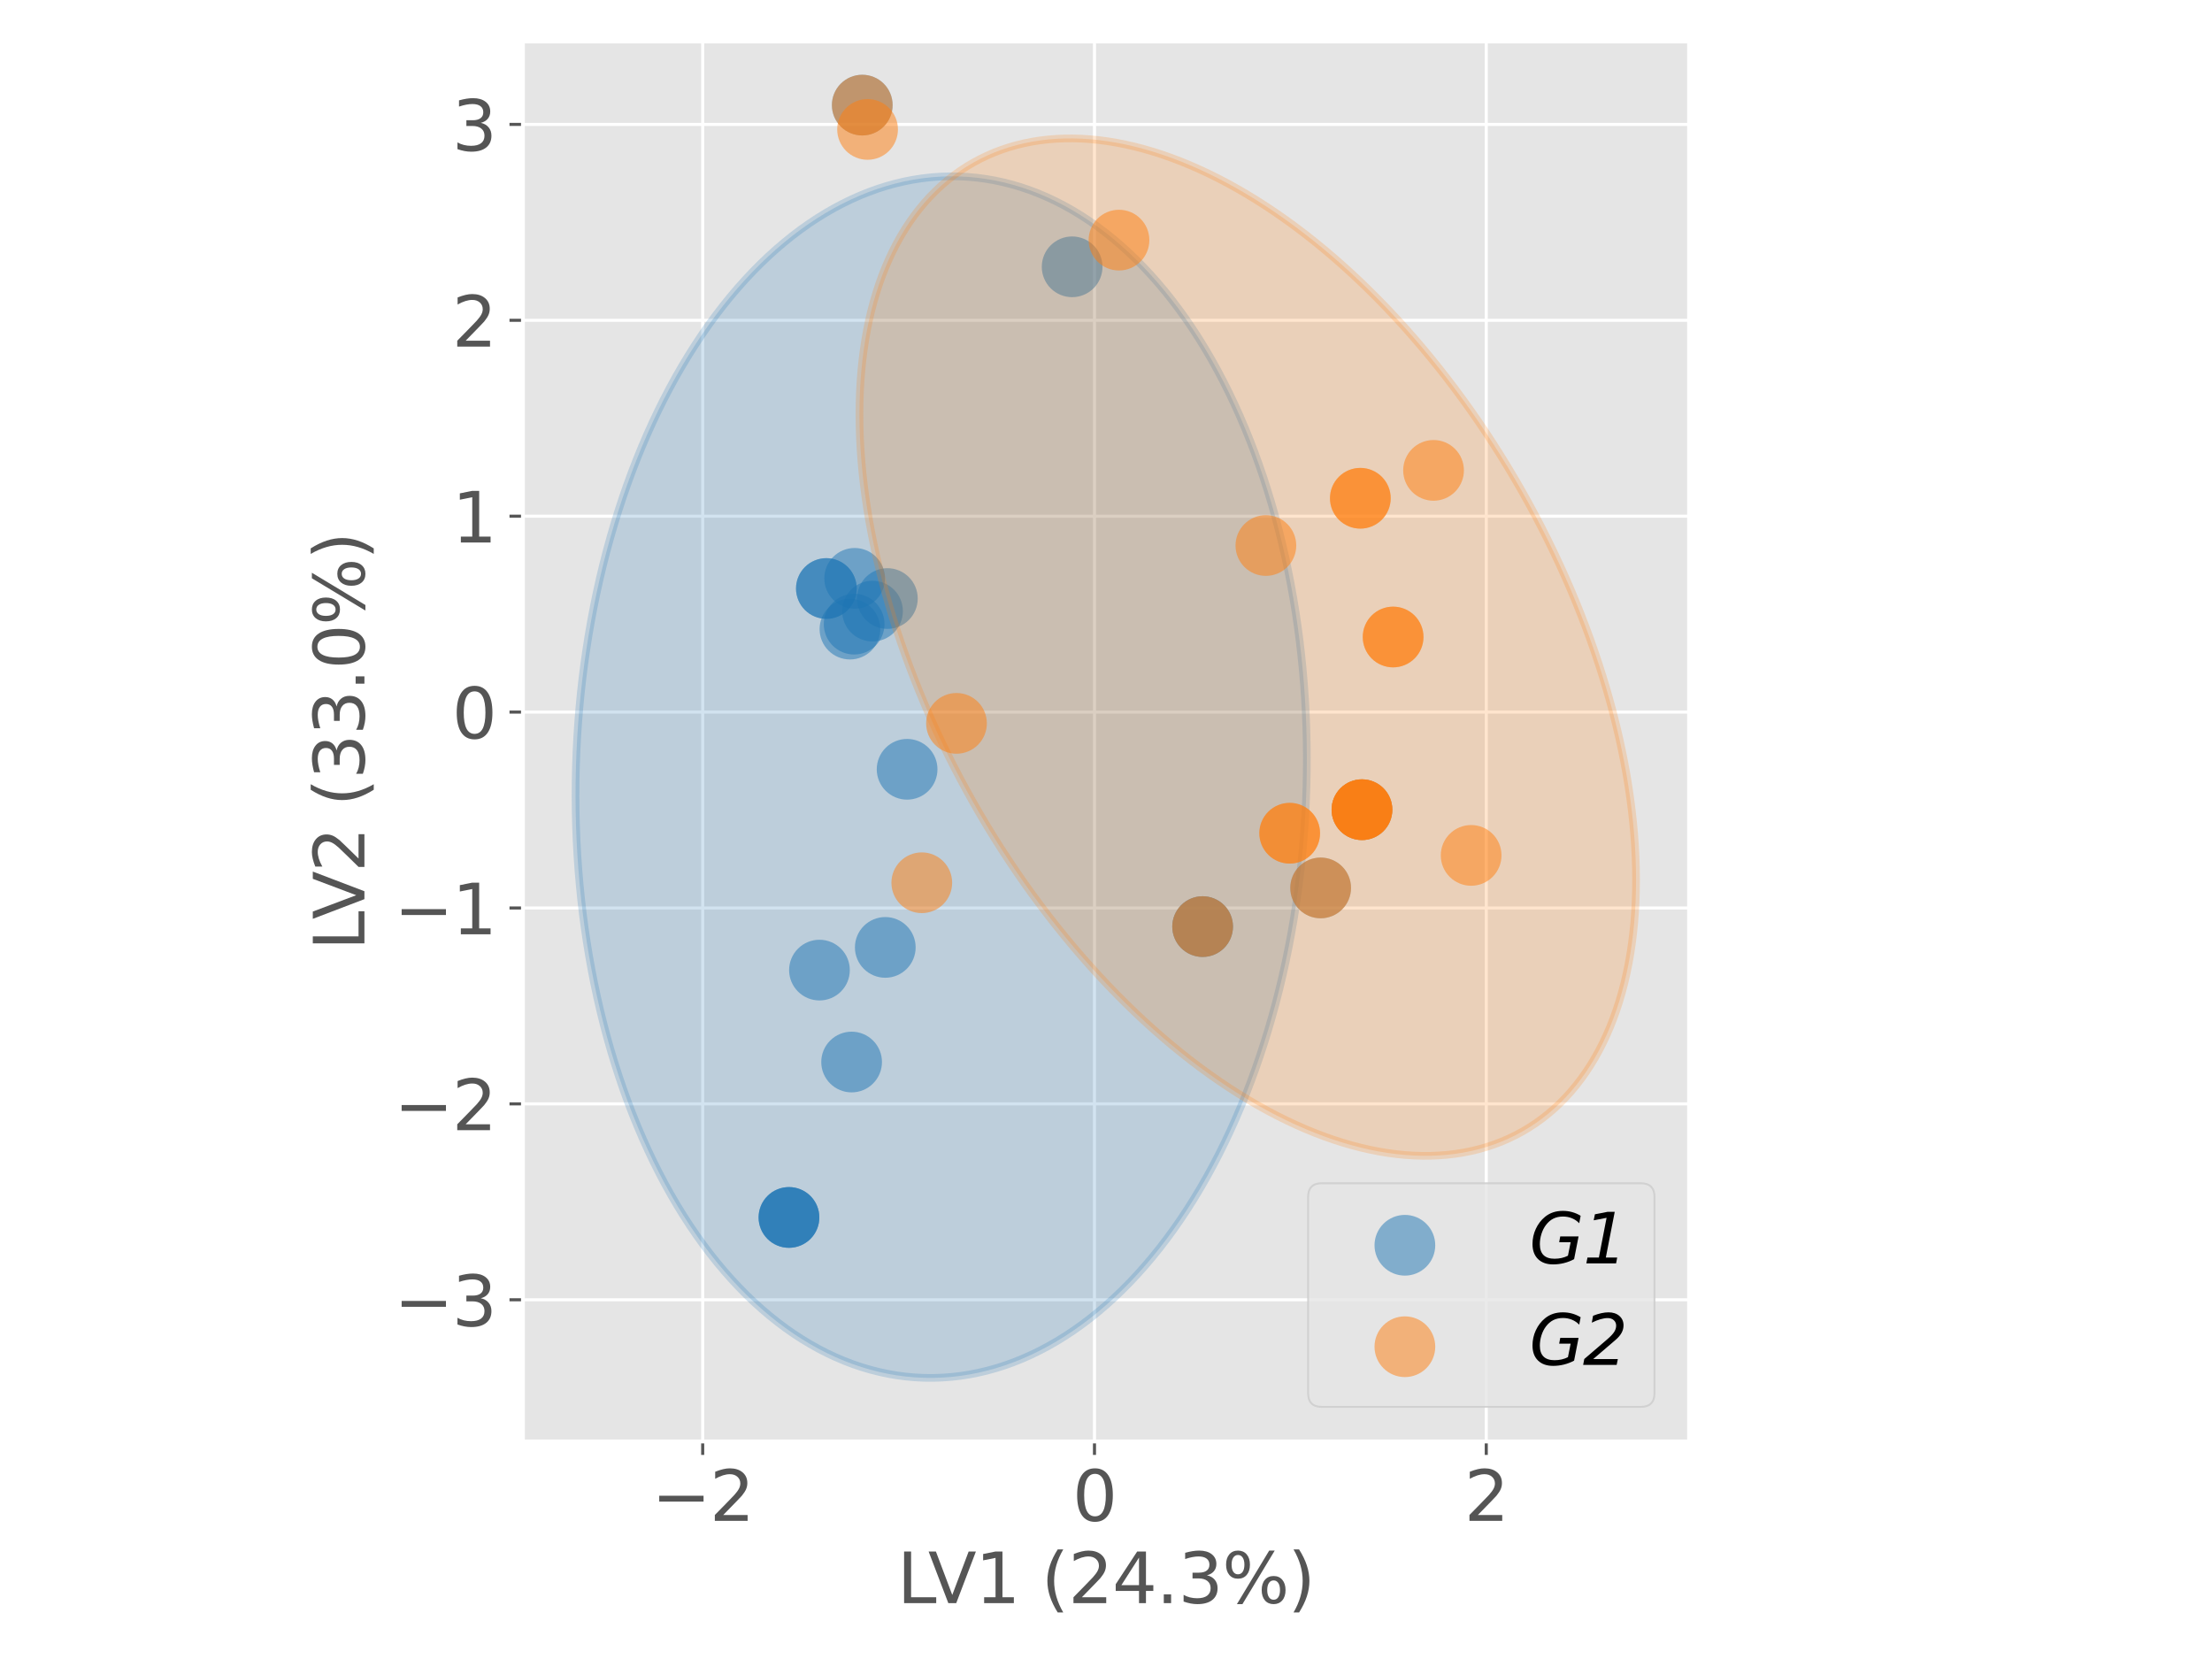<?xml version="1.0" encoding="utf-8" standalone="no"?>
<!DOCTYPE svg PUBLIC "-//W3C//DTD SVG 1.1//EN"
  "http://www.w3.org/Graphics/SVG/1.1/DTD/svg11.dtd">
<svg xmlns:xlink="http://www.w3.org/1999/xlink" width="576pt" height="432pt" viewBox="0 0 576 432" xmlns="http://www.w3.org/2000/svg" version="1.1">
 <defs>
  <style type="text/css">*{stroke-linejoin: round; stroke-linecap: butt}</style>
 </defs>
 <g id="figure_1">
  <g id="patch_1">
   <path d="M 0 432
L 576 432
L 576 0
L 0 0
z
" style="fill: #ffffff"/>
  </g>
  <g id="axes_1">
   <g id="patch_2">
    <path d="M 136.171 375.352
L 439.829 375.352
L 439.829 10.8
L 136.171 10.8
z
" style="fill: #e5e5e5"/>
   </g>
   <g id="matplotlib.axis_1">
    <g id="xtick_1">
     <g id="line2d_1">
      <path d="M 182.979 375.352
L 182.979 10.8
" clip-path="url(#p1afa75013e)" style="fill: none; stroke: #ffffff; stroke-width: 0.8; stroke-linecap: square"/>
     </g>
     <g id="line2d_2">
      <defs>
       <path id="mcc1c6a36d1" d="M 0 0
L 0 3.5
" style="stroke: #555555; stroke-width: 0.8"/>
      </defs>
      <g>
       <use xlink:href="#mcc1c6a36d1" x="182.979" y="375.352" style="fill: #555555; stroke: #555555; stroke-width: 0.8"/>
      </g>
     </g>
     <g id="text_1">
      <!-- −2 -->
      <g style="fill: #555555" transform="translate(169.711 396.029) scale(0.18 -0.18)">
       <defs>
        <path id="DejaVuSans-2212" d="M 678 2272
L 4684 2272
L 4684 1741
L 678 1741
L 678 2272
z
" transform="scale(0.016)"/>
        <path id="DejaVuSans-32" d="M 1228 531
L 3431 531
L 3431 0
L 469 0
L 469 531
Q 828 903 1448 1529
Q 2069 2156 2228 2338
Q 2531 2678 2651 2914
Q 2772 3150 2772 3378
Q 2772 3750 2511 3984
Q 2250 4219 1831 4219
Q 1534 4219 1204 4116
Q 875 4013 500 3803
L 500 4441
Q 881 4594 1212 4672
Q 1544 4750 1819 4750
Q 2544 4750 2975 4387
Q 3406 4025 3406 3419
Q 3406 3131 3298 2873
Q 3191 2616 2906 2266
Q 2828 2175 2409 1742
Q 1991 1309 1228 531
z
" transform="scale(0.016)"/>
       </defs>
       <use xlink:href="#DejaVuSans-2212"/>
       <use xlink:href="#DejaVuSans-32" transform="translate(83.789 0)"/>
      </g>
     </g>
    </g>
    <g id="xtick_2">
     <g id="line2d_3">
      <path d="M 285 375.352
L 285 10.8
" clip-path="url(#p1afa75013e)" style="fill: none; stroke: #ffffff; stroke-width: 0.8; stroke-linecap: square"/>
     </g>
     <g id="line2d_4">
      <g>
       <use xlink:href="#mcc1c6a36d1" x="285" y="375.352" style="fill: #555555; stroke: #555555; stroke-width: 0.8"/>
      </g>
     </g>
     <g id="text_2">
      <!-- 0 -->
      <g style="fill: #555555" transform="translate(279.273 396.029) scale(0.18 -0.18)">
       <defs>
        <path id="DejaVuSans-30" d="M 2034 4250
Q 1547 4250 1301 3770
Q 1056 3291 1056 2328
Q 1056 1369 1301 889
Q 1547 409 2034 409
Q 2525 409 2770 889
Q 3016 1369 3016 2328
Q 3016 3291 2770 3770
Q 2525 4250 2034 4250
z
M 2034 4750
Q 2819 4750 3233 4129
Q 3647 3509 3647 2328
Q 3647 1150 3233 529
Q 2819 -91 2034 -91
Q 1250 -91 836 529
Q 422 1150 422 2328
Q 422 3509 836 4129
Q 1250 4750 2034 4750
z
" transform="scale(0.016)"/>
       </defs>
       <use xlink:href="#DejaVuSans-30"/>
      </g>
     </g>
    </g>
    <g id="xtick_3">
     <g id="line2d_5">
      <path d="M 387.02 375.352
L 387.02 10.8
" clip-path="url(#p1afa75013e)" style="fill: none; stroke: #ffffff; stroke-width: 0.8; stroke-linecap: square"/>
     </g>
     <g id="line2d_6">
      <g>
       <use xlink:href="#mcc1c6a36d1" x="387.02" y="375.352" style="fill: #555555; stroke: #555555; stroke-width: 0.8"/>
      </g>
     </g>
     <g id="text_3">
      <!-- 2 -->
      <g style="fill: #555555" transform="translate(381.294 396.029) scale(0.18 -0.18)">
       <use xlink:href="#DejaVuSans-32"/>
      </g>
     </g>
    </g>
    <g id="text_4">
     <!-- LV1 (24.3%) -->
     <g style="fill: #555555" transform="translate(233.619 417.45) scale(0.18 -0.18)">
      <defs>
       <path id="DejaVuSans-4c" d="M 628 4666
L 1259 4666
L 1259 531
L 3531 531
L 3531 0
L 628 0
L 628 4666
z
" transform="scale(0.016)"/>
       <path id="DejaVuSans-56" d="M 1831 0
L 50 4666
L 709 4666
L 2188 738
L 3669 4666
L 4325 4666
L 2547 0
L 1831 0
z
" transform="scale(0.016)"/>
       <path id="DejaVuSans-31" d="M 794 531
L 1825 531
L 1825 4091
L 703 3866
L 703 4441
L 1819 4666
L 2450 4666
L 2450 531
L 3481 531
L 3481 0
L 794 0
L 794 531
z
" transform="scale(0.016)"/>
       <path id="DejaVuSans-20" transform="scale(0.016)"/>
       <path id="DejaVuSans-28" d="M 1984 4856
Q 1566 4138 1362 3434
Q 1159 2731 1159 2009
Q 1159 1288 1364 580
Q 1569 -128 1984 -844
L 1484 -844
Q 1016 -109 783 600
Q 550 1309 550 2009
Q 550 2706 781 3412
Q 1013 4119 1484 4856
L 1984 4856
z
" transform="scale(0.016)"/>
       <path id="DejaVuSans-34" d="M 2419 4116
L 825 1625
L 2419 1625
L 2419 4116
z
M 2253 4666
L 3047 4666
L 3047 1625
L 3713 1625
L 3713 1100
L 3047 1100
L 3047 0
L 2419 0
L 2419 1100
L 313 1100
L 313 1709
L 2253 4666
z
" transform="scale(0.016)"/>
       <path id="DejaVuSans-2e" d="M 684 794
L 1344 794
L 1344 0
L 684 0
L 684 794
z
" transform="scale(0.016)"/>
       <path id="DejaVuSans-33" d="M 2597 2516
Q 3050 2419 3304 2112
Q 3559 1806 3559 1356
Q 3559 666 3084 287
Q 2609 -91 1734 -91
Q 1441 -91 1130 -33
Q 819 25 488 141
L 488 750
Q 750 597 1062 519
Q 1375 441 1716 441
Q 2309 441 2620 675
Q 2931 909 2931 1356
Q 2931 1769 2642 2001
Q 2353 2234 1838 2234
L 1294 2234
L 1294 2753
L 1863 2753
Q 2328 2753 2575 2939
Q 2822 3125 2822 3475
Q 2822 3834 2567 4026
Q 2313 4219 1838 4219
Q 1578 4219 1281 4162
Q 984 4106 628 3988
L 628 4550
Q 988 4650 1302 4700
Q 1616 4750 1894 4750
Q 2613 4750 3031 4423
Q 3450 4097 3450 3541
Q 3450 3153 3228 2886
Q 3006 2619 2597 2516
z
" transform="scale(0.016)"/>
       <path id="DejaVuSans-25" d="M 4653 2053
Q 4381 2053 4226 1822
Q 4072 1591 4072 1178
Q 4072 772 4226 539
Q 4381 306 4653 306
Q 4919 306 5073 539
Q 5228 772 5228 1178
Q 5228 1588 5073 1820
Q 4919 2053 4653 2053
z
M 4653 2450
Q 5147 2450 5437 2106
Q 5728 1763 5728 1178
Q 5728 594 5436 251
Q 5144 -91 4653 -91
Q 4153 -91 3862 251
Q 3572 594 3572 1178
Q 3572 1766 3864 2108
Q 4156 2450 4653 2450
z
M 1428 4353
Q 1159 4353 1004 4120
Q 850 3888 850 3481
Q 850 3069 1003 2837
Q 1156 2606 1428 2606
Q 1700 2606 1854 2837
Q 2009 3069 2009 3481
Q 2009 3884 1853 4118
Q 1697 4353 1428 4353
z
M 4250 4750
L 4750 4750
L 1831 -91
L 1331 -91
L 4250 4750
z
M 1428 4750
Q 1922 4750 2215 4408
Q 2509 4066 2509 3481
Q 2509 2891 2217 2550
Q 1925 2209 1428 2209
Q 931 2209 642 2551
Q 353 2894 353 3481
Q 353 4063 643 4406
Q 934 4750 1428 4750
z
" transform="scale(0.016)"/>
       <path id="DejaVuSans-29" d="M 513 4856
L 1013 4856
Q 1481 4119 1714 3412
Q 1947 2706 1947 2009
Q 1947 1309 1714 600
Q 1481 -109 1013 -844
L 513 -844
Q 928 -128 1133 580
Q 1338 1288 1338 2009
Q 1338 2731 1133 3434
Q 928 4138 513 4856
z
" transform="scale(0.016)"/>
      </defs>
      <use xlink:href="#DejaVuSans-4c"/>
      <use xlink:href="#DejaVuSans-56" transform="translate(44.713 0)"/>
      <use xlink:href="#DejaVuSans-31" transform="translate(113.121 0)"/>
      <use xlink:href="#DejaVuSans-20" transform="translate(176.744 0)"/>
      <use xlink:href="#DejaVuSans-28" transform="translate(208.531 0)"/>
      <use xlink:href="#DejaVuSans-32" transform="translate(247.545 0)"/>
      <use xlink:href="#DejaVuSans-34" transform="translate(311.168 0)"/>
      <use xlink:href="#DejaVuSans-2e" transform="translate(374.791 0)"/>
      <use xlink:href="#DejaVuSans-33" transform="translate(406.578 0)"/>
      <use xlink:href="#DejaVuSans-25" transform="translate(470.201 0)"/>
      <use xlink:href="#DejaVuSans-29" transform="translate(565.221 0)"/>
     </g>
    </g>
   </g>
   <g id="matplotlib.axis_2">
    <g id="ytick_1">
     <g id="line2d_7">
      <path d="M 136.171 338.464
L 439.829 338.464
" clip-path="url(#p1afa75013e)" style="fill: none; stroke: #ffffff; stroke-width: 0.8; stroke-linecap: square"/>
     </g>
     <g id="line2d_8">
      <defs>
       <path id="ma7e96c140c" d="M 0 0
L -3.5 0
" style="stroke: #555555; stroke-width: 0.8"/>
      </defs>
      <g>
       <use xlink:href="#ma7e96c140c" x="136.171" y="338.464" style="fill: #555555; stroke: #555555; stroke-width: 0.8"/>
      </g>
     </g>
     <g id="text_5">
      <!-- −3 -->
      <g style="fill: #555555" transform="translate(102.635 345.303) scale(0.18 -0.18)">
       <use xlink:href="#DejaVuSans-2212"/>
       <use xlink:href="#DejaVuSans-33" transform="translate(83.789 0)"/>
      </g>
     </g>
    </g>
    <g id="ytick_2">
     <g id="line2d_9">
      <path d="M 136.171 287.454
L 439.829 287.454
" clip-path="url(#p1afa75013e)" style="fill: none; stroke: #ffffff; stroke-width: 0.8; stroke-linecap: square"/>
     </g>
     <g id="line2d_10">
      <g>
       <use xlink:href="#ma7e96c140c" x="136.171" y="287.454" style="fill: #555555; stroke: #555555; stroke-width: 0.8"/>
      </g>
     </g>
     <g id="text_6">
      <!-- −2 -->
      <g style="fill: #555555" transform="translate(102.635 294.292) scale(0.18 -0.18)">
       <use xlink:href="#DejaVuSans-2212"/>
       <use xlink:href="#DejaVuSans-32" transform="translate(83.789 0)"/>
      </g>
     </g>
    </g>
    <g id="ytick_3">
     <g id="line2d_11">
      <path d="M 136.171 236.443
L 439.829 236.443
" clip-path="url(#p1afa75013e)" style="fill: none; stroke: #ffffff; stroke-width: 0.8; stroke-linecap: square"/>
     </g>
     <g id="line2d_12">
      <g>
       <use xlink:href="#ma7e96c140c" x="136.171" y="236.443" style="fill: #555555; stroke: #555555; stroke-width: 0.8"/>
      </g>
     </g>
     <g id="text_7">
      <!-- −1 -->
      <g style="fill: #555555" transform="translate(102.635 243.282) scale(0.18 -0.18)">
       <use xlink:href="#DejaVuSans-2212"/>
       <use xlink:href="#DejaVuSans-31" transform="translate(83.789 0)"/>
      </g>
     </g>
    </g>
    <g id="ytick_4">
     <g id="line2d_13">
      <path d="M 136.171 185.433
L 439.829 185.433
" clip-path="url(#p1afa75013e)" style="fill: none; stroke: #ffffff; stroke-width: 0.8; stroke-linecap: square"/>
     </g>
     <g id="line2d_14">
      <g>
       <use xlink:href="#ma7e96c140c" x="136.171" y="185.433" style="fill: #555555; stroke: #555555; stroke-width: 0.8"/>
      </g>
     </g>
     <g id="text_8">
      <!-- 0 -->
      <g style="fill: #555555" transform="translate(117.719 192.271) scale(0.18 -0.18)">
       <use xlink:href="#DejaVuSans-30"/>
      </g>
     </g>
    </g>
    <g id="ytick_5">
     <g id="line2d_15">
      <path d="M 136.171 134.422
L 439.829 134.422
" clip-path="url(#p1afa75013e)" style="fill: none; stroke: #ffffff; stroke-width: 0.8; stroke-linecap: square"/>
     </g>
     <g id="line2d_16">
      <g>
       <use xlink:href="#ma7e96c140c" x="136.171" y="134.422" style="fill: #555555; stroke: #555555; stroke-width: 0.8"/>
      </g>
     </g>
     <g id="text_9">
      <!-- 1 -->
      <g style="fill: #555555" transform="translate(117.719 141.261) scale(0.18 -0.18)">
       <use xlink:href="#DejaVuSans-31"/>
      </g>
     </g>
    </g>
    <g id="ytick_6">
     <g id="line2d_17">
      <path d="M 136.171 83.412
L 439.829 83.412
" clip-path="url(#p1afa75013e)" style="fill: none; stroke: #ffffff; stroke-width: 0.8; stroke-linecap: square"/>
     </g>
     <g id="line2d_18">
      <g>
       <use xlink:href="#ma7e96c140c" x="136.171" y="83.412" style="fill: #555555; stroke: #555555; stroke-width: 0.8"/>
      </g>
     </g>
     <g id="text_10">
      <!-- 2 -->
      <g style="fill: #555555" transform="translate(117.719 90.25) scale(0.18 -0.18)">
       <use xlink:href="#DejaVuSans-32"/>
      </g>
     </g>
    </g>
    <g id="ytick_7">
     <g id="line2d_19">
      <path d="M 136.171 32.401
L 439.829 32.401
" clip-path="url(#p1afa75013e)" style="fill: none; stroke: #ffffff; stroke-width: 0.8; stroke-linecap: square"/>
     </g>
     <g id="line2d_20">
      <g>
       <use xlink:href="#ma7e96c140c" x="136.171" y="32.401" style="fill: #555555; stroke: #555555; stroke-width: 0.8"/>
      </g>
     </g>
     <g id="text_11">
      <!-- 3 -->
      <g style="fill: #555555" transform="translate(117.719 39.24) scale(0.18 -0.18)">
       <use xlink:href="#DejaVuSans-33"/>
      </g>
     </g>
    </g>
    <g id="text_12">
     <!-- LV2 (33.0%) -->
     <g style="fill: #555555" transform="translate(94.892 247.457) rotate(-90) scale(0.18 -0.18)">
      <use xlink:href="#DejaVuSans-4c"/>
      <use xlink:href="#DejaVuSans-56" transform="translate(44.713 0)"/>
      <use xlink:href="#DejaVuSans-32" transform="translate(113.121 0)"/>
      <use xlink:href="#DejaVuSans-20" transform="translate(176.744 0)"/>
      <use xlink:href="#DejaVuSans-28" transform="translate(208.531 0)"/>
      <use xlink:href="#DejaVuSans-33" transform="translate(247.545 0)"/>
      <use xlink:href="#DejaVuSans-33" transform="translate(311.168 0)"/>
      <use xlink:href="#DejaVuSans-2e" transform="translate(374.791 0)"/>
      <use xlink:href="#DejaVuSans-30" transform="translate(406.578 0)"/>
      <use xlink:href="#DejaVuSans-25" transform="translate(470.201 0)"/>
      <use xlink:href="#DejaVuSans-29" transform="translate(565.221 0)"/>
     </g>
    </g>
   </g>
   <g id="PathCollection_1">
    <defs>
     <path id="C0_0_053fe4c7dd" d="M 0 7.906
C 2.097 7.906 4.108 7.073 5.59 5.59
C 7.073 4.108 7.906 2.097 7.906 -0
C 7.906 -2.097 7.073 -4.108 5.59 -5.59
C 4.108 -7.073 2.097 -7.906 0 -7.906
C -2.097 -7.906 -4.108 -7.073 -5.59 -5.59
C -7.073 -4.108 -7.906 -2.097 -7.906 0
C -7.906 2.097 -7.073 4.108 -5.59 5.59
C -4.108 7.073 -2.097 7.906 0 7.906
z
"/>
    </defs>
    <g clip-path="url(#p1afa75013e)">
     <use xlink:href="#C0_0_053fe4c7dd" x="343.894" y="231.214" style="fill: #1f77b4; fill-opacity: 0.5"/>
    </g>
    <g clip-path="url(#p1afa75013e)">
     <use xlink:href="#C0_0_053fe4c7dd" x="279.181" y="69.477" style="fill: #1f77b4; fill-opacity: 0.5"/>
    </g>
    <g clip-path="url(#p1afa75013e)">
     <use xlink:href="#C0_0_053fe4c7dd" x="230.526" y="246.701" style="fill: #1f77b4; fill-opacity: 0.5"/>
    </g>
    <g clip-path="url(#p1afa75013e)">
     <use xlink:href="#C0_0_053fe4c7dd" x="313.162" y="241.284" style="fill: #1f77b4; fill-opacity: 0.5"/>
    </g>
    <g clip-path="url(#p1afa75013e)">
     <use xlink:href="#C0_0_053fe4c7dd" x="221.327" y="163.819" style="fill: #1f77b4; fill-opacity: 0.5"/>
    </g>
    <g clip-path="url(#p1afa75013e)">
     <use xlink:href="#C0_0_053fe4c7dd" x="231.071" y="155.859" style="fill: #1f77b4; fill-opacity: 0.5"/>
    </g>
    <g clip-path="url(#p1afa75013e)">
     <use xlink:href="#C0_0_053fe4c7dd" x="205.446" y="317.019" style="fill: #1f77b4; fill-opacity: 0.5"/>
    </g>
    <g clip-path="url(#p1afa75013e)">
     <use xlink:href="#C0_0_053fe4c7dd" x="222.549" y="150.6" style="fill: #1f77b4; fill-opacity: 0.5"/>
    </g>
    <g clip-path="url(#p1afa75013e)">
     <use xlink:href="#C0_0_053fe4c7dd" x="236.209" y="200.323" style="fill: #1f77b4; fill-opacity: 0.5"/>
    </g>
    <g clip-path="url(#p1afa75013e)">
     <use xlink:href="#C0_0_053fe4c7dd" x="215.183" y="153.245" style="fill: #1f77b4; fill-opacity: 0.5"/>
    </g>
    <g clip-path="url(#p1afa75013e)">
     <use xlink:href="#C0_0_053fe4c7dd" x="313.162" y="241.284" style="fill: #1f77b4; fill-opacity: 0.5"/>
    </g>
    <g clip-path="url(#p1afa75013e)">
     <use xlink:href="#C0_0_053fe4c7dd" x="205.446" y="317.019" style="fill: #1f77b4; fill-opacity: 0.5"/>
    </g>
    <g clip-path="url(#p1afa75013e)">
     <use xlink:href="#C0_0_053fe4c7dd" x="354.65" y="210.842" style="fill: #1f77b4; fill-opacity: 0.5"/>
    </g>
    <g clip-path="url(#p1afa75013e)">
     <use xlink:href="#C0_0_053fe4c7dd" x="224.531" y="27.371" style="fill: #1f77b4; fill-opacity: 0.5"/>
    </g>
    <g clip-path="url(#p1afa75013e)">
     <use xlink:href="#C0_0_053fe4c7dd" x="213.387" y="252.612" style="fill: #1f77b4; fill-opacity: 0.5"/>
    </g>
    <g clip-path="url(#p1afa75013e)">
     <use xlink:href="#C0_0_053fe4c7dd" x="205.446" y="317.019" style="fill: #1f77b4; fill-opacity: 0.5"/>
    </g>
    <g clip-path="url(#p1afa75013e)">
     <use xlink:href="#C0_0_053fe4c7dd" x="221.759" y="276.55" style="fill: #1f77b4; fill-opacity: 0.5"/>
    </g>
    <g clip-path="url(#p1afa75013e)">
     <use xlink:href="#C0_0_053fe4c7dd" x="222.418" y="162.528" style="fill: #1f77b4; fill-opacity: 0.5"/>
    </g>
    <g clip-path="url(#p1afa75013e)">
     <use xlink:href="#C0_0_053fe4c7dd" x="215.183" y="153.245" style="fill: #1f77b4; fill-opacity: 0.5"/>
    </g>
    <g clip-path="url(#p1afa75013e)">
     <use xlink:href="#C0_0_053fe4c7dd" x="227.203" y="159.133" style="fill: #1f77b4; fill-opacity: 0.5"/>
    </g>
   </g>
   <g id="patch_3">
    <path d="M 249.555 45.933
C 224.331 45.213 199.666 61.003 180.991 89.827
C 162.317 118.652 151.159 158.156 149.974 199.64
C 148.789 241.124 157.674 281.201 174.672 311.045
C 191.67 340.888 215.394 358.061 240.618 358.781
C 265.842 359.502 290.508 343.711 309.182 314.887
C 327.856 286.063 339.014 246.559 340.199 205.074
C 341.385 163.59 332.5 123.513 315.501 93.67
C 298.503 63.827 274.779 46.654 249.555 45.933
z
" clip-path="url(#p1afa75013e)" style="fill: #1f77b4; opacity: 0.2; stroke: #1f77b4; stroke-width: 2; stroke-linejoin: miter"/>
   </g>
   <g id="PathCollection_2">
    <defs>
     <path id="C1_0_68f6ba275b" d="M 0 7.906
C 2.097 7.906 4.108 7.073 5.59 5.59
C 7.073 4.108 7.906 2.097 7.906 -0
C 7.906 -2.097 7.073 -4.108 5.59 -5.59
C 4.108 -7.073 2.097 -7.906 0 -7.906
C -2.097 -7.906 -4.108 -7.073 -5.59 -5.59
C -7.073 -4.108 -7.906 -2.097 -7.906 0
C -7.906 2.097 -7.073 4.108 -5.59 5.59
C -4.108 7.073 -2.097 7.906 0 7.906
z
"/>
    </defs>
    <g clip-path="url(#p1afa75013e)">
     <use xlink:href="#C1_0_68f6ba275b" x="249.069" y="188.364" style="fill: #ff7f0e; fill-opacity: 0.5"/>
    </g>
    <g clip-path="url(#p1afa75013e)">
     <use xlink:href="#C1_0_68f6ba275b" x="354.229" y="129.748" style="fill: #ff7f0e; fill-opacity: 0.5"/>
    </g>
    <g clip-path="url(#p1afa75013e)">
     <use xlink:href="#C1_0_68f6ba275b" x="354.65" y="210.842" style="fill: #ff7f0e; fill-opacity: 0.5"/>
    </g>
    <g clip-path="url(#p1afa75013e)">
     <use xlink:href="#C1_0_68f6ba275b" x="224.531" y="27.371" style="fill: #ff7f0e; fill-opacity: 0.5"/>
    </g>
    <g clip-path="url(#p1afa75013e)">
     <use xlink:href="#C1_0_68f6ba275b" x="343.894" y="231.214" style="fill: #ff7f0e; fill-opacity: 0.5"/>
    </g>
    <g clip-path="url(#p1afa75013e)">
     <use xlink:href="#C1_0_68f6ba275b" x="354.65" y="210.842" style="fill: #ff7f0e; fill-opacity: 0.5"/>
    </g>
    <g clip-path="url(#p1afa75013e)">
     <use xlink:href="#C1_0_68f6ba275b" x="335.835" y="216.971" style="fill: #ff7f0e; fill-opacity: 0.5"/>
    </g>
    <g clip-path="url(#p1afa75013e)">
     <use xlink:href="#C1_0_68f6ba275b" x="362.764" y="165.873" style="fill: #ff7f0e; fill-opacity: 0.5"/>
    </g>
    <g clip-path="url(#p1afa75013e)">
     <use xlink:href="#C1_0_68f6ba275b" x="329.633" y="142.052" style="fill: #ff7f0e; fill-opacity: 0.5"/>
    </g>
    <g clip-path="url(#p1afa75013e)">
     <use xlink:href="#C1_0_68f6ba275b" x="354.229" y="129.748" style="fill: #ff7f0e; fill-opacity: 0.5"/>
    </g>
    <g clip-path="url(#p1afa75013e)">
     <use xlink:href="#C1_0_68f6ba275b" x="225.914" y="33.702" style="fill: #ff7f0e; fill-opacity: 0.5"/>
    </g>
    <g clip-path="url(#p1afa75013e)">
     <use xlink:href="#C1_0_68f6ba275b" x="291.383" y="62.528" style="fill: #ff7f0e; fill-opacity: 0.5"/>
    </g>
    <g clip-path="url(#p1afa75013e)">
     <use xlink:href="#C1_0_68f6ba275b" x="240.031" y="229.866" style="fill: #ff7f0e; fill-opacity: 0.5"/>
    </g>
    <g clip-path="url(#p1afa75013e)">
     <use xlink:href="#C1_0_68f6ba275b" x="335.835" y="216.971" style="fill: #ff7f0e; fill-opacity: 0.5"/>
    </g>
    <g clip-path="url(#p1afa75013e)">
     <use xlink:href="#C1_0_68f6ba275b" x="373.293" y="122.483" style="fill: #ff7f0e; fill-opacity: 0.5"/>
    </g>
    <g clip-path="url(#p1afa75013e)">
     <use xlink:href="#C1_0_68f6ba275b" x="313.162" y="241.284" style="fill: #ff7f0e; fill-opacity: 0.5"/>
    </g>
    <g clip-path="url(#p1afa75013e)">
     <use xlink:href="#C1_0_68f6ba275b" x="383.082" y="222.743" style="fill: #ff7f0e; fill-opacity: 0.5"/>
    </g>
    <g clip-path="url(#p1afa75013e)">
     <use xlink:href="#C1_0_68f6ba275b" x="354.65" y="210.842" style="fill: #ff7f0e; fill-opacity: 0.5"/>
    </g>
    <g clip-path="url(#p1afa75013e)">
     <use xlink:href="#C1_0_68f6ba275b" x="354.65" y="210.842" style="fill: #ff7f0e; fill-opacity: 0.5"/>
    </g>
    <g clip-path="url(#p1afa75013e)">
     <use xlink:href="#C1_0_68f6ba275b" x="362.764" y="165.873" style="fill: #ff7f0e; fill-opacity: 0.5"/>
    </g>
   </g>
   <g id="patch_4">
    <path d="M 253.355 42.39
C 234.409 53.14 223.776 76.739 223.799 107.991
C 223.821 139.242 234.497 175.595 253.474 209.041
C 272.451 242.488 298.181 270.299 324.997 286.348
C 351.813 302.398 377.525 305.375 396.47 294.626
C 415.416 283.876 426.049 260.277 426.026 229.025
C 426.004 197.774 415.328 161.421 396.351 127.975
C 377.373 94.528 351.644 66.717 324.828 50.668
C 298.012 34.618 272.3 31.641 253.355 42.39
z
" clip-path="url(#p1afa75013e)" style="fill: #ff7f0e; opacity: 0.2; stroke: #ff7f0e; stroke-width: 2; stroke-linejoin: miter"/>
   </g>
   <g id="patch_5">
    <path d="M 136.171 375.352
L 136.171 10.8
" style="fill: none; stroke: #ffffff; stroke-linejoin: miter; stroke-linecap: square"/>
   </g>
   <g id="patch_6">
    <path d="M 439.829 375.352
L 439.829 10.8
" style="fill: none; stroke: #ffffff; stroke-linejoin: miter; stroke-linecap: square"/>
   </g>
   <g id="patch_7">
    <path d="M 136.171 375.352
L 439.829 375.352
" style="fill: none; stroke: #ffffff; stroke-linejoin: miter; stroke-linecap: square"/>
   </g>
   <g id="patch_8">
    <path d="M 136.171 10.8
L 439.829 10.8
" style="fill: none; stroke: #ffffff; stroke-linejoin: miter; stroke-linecap: square"/>
   </g>
   <g id="legend_1">
    <g id="patch_9">
     <path d="M 344.229 366.352
L 427.229 366.352
Q 430.829 366.352 430.829 362.752
L 430.829 311.711
Q 430.829 308.111 427.229 308.111
L 344.229 308.111
Q 340.629 308.111 340.629 311.711
L 340.629 362.752
Q 340.629 366.352 344.229 366.352
z
" style="fill: #e5e5e5; opacity: 0.8; stroke: #cccccc; stroke-width: 0.5; stroke-linejoin: miter"/>
    </g>
    <g id="PathCollection_3">
     <path d="M 365.829 332.169
C 367.926 332.169 369.937 331.336 371.419 329.853
C 372.902 328.371 373.735 326.36 373.735 324.263
C 373.735 322.166 372.902 320.155 371.419 318.673
C 369.937 317.19 367.926 316.357 365.829 316.357
C 363.732 316.357 361.721 317.19 360.239 318.673
C 358.756 320.155 357.923 322.166 357.923 324.263
C 357.923 326.36 358.756 328.371 360.239 329.853
C 361.721 331.336 363.732 332.169 365.829 332.169
z
" style="fill: #1f77b4; fill-opacity: 0.5"/>
    </g>
    <g id="text_13">
     <!-- G1 -->
     <g transform="translate(398.229 328.988) scale(0.18 -0.18)">
      <defs>
       <path id="DejaVuSans-Oblique-47" d="M 3494 697
L 3738 1919
L 2700 1919
L 2797 2438
L 4453 2438
L 4050 384
Q 3634 156 3143 32
Q 2653 -91 2156 -91
Q 1278 -91 783 396
Q 288 884 288 1753
Q 288 2475 589 3126
Q 891 3778 1422 4213
Q 1756 4484 2153 4617
Q 2550 4750 3034 4750
Q 3472 4750 3873 4639
Q 4275 4528 4641 4306
L 4513 3634
Q 4231 3928 3853 4083
Q 3475 4238 3047 4238
Q 2550 4238 2172 4048
Q 1794 3859 1497 3463
Q 1244 3125 1098 2667
Q 953 2209 953 1734
Q 953 1081 1287 751
Q 1622 422 2284 422
Q 2616 422 2925 492
Q 3234 563 3494 697
z
" transform="scale(0.016)"/>
       <path id="DejaVuSans-Oblique-31" d="M 416 531
L 1447 531
L 2144 4122
L 978 3897
L 1088 4441
L 2247 4666
L 2881 4666
L 2075 531
L 3103 531
L 3003 0
L 313 0
L 416 531
z
" transform="scale(0.016)"/>
      </defs>
      <use xlink:href="#DejaVuSans-Oblique-47"/>
      <use xlink:href="#DejaVuSans-Oblique-31" transform="translate(77.49 0)"/>
     </g>
    </g>
    <g id="PathCollection_4">
     <path d="M 365.829 358.589
C 367.926 358.589 369.937 357.756 371.419 356.274
C 372.902 354.791 373.735 352.78 373.735 350.684
C 373.735 348.587 372.902 346.576 371.419 345.093
C 369.937 343.611 367.926 342.778 365.829 342.778
C 363.732 342.778 361.721 343.611 360.239 345.093
C 358.756 346.576 357.923 348.587 357.923 350.684
C 357.923 352.78 358.756 354.791 360.239 356.274
C 361.721 357.756 363.732 358.589 365.829 358.589
z
" style="fill: #ff7f0e; fill-opacity: 0.5"/>
    </g>
    <g id="text_14">
     <!-- G2 -->
     <g transform="translate(398.229 355.409) scale(0.18 -0.18)">
      <defs>
       <path id="DejaVuSans-Oblique-32" d="M 2950 2253
L 934 525
L 3163 525
L 3053 0
L 25 0
L 128 531
L 2234 2338
Q 2656 2703 2832 2979
Q 3009 3256 3009 3547
Q 3009 3850 2796 4040
Q 2584 4231 2241 4231
Q 1944 4231 1581 4125
Q 1219 4019 806 3816
L 922 4441
Q 1309 4594 1662 4672
Q 2016 4750 2316 4750
Q 2928 4750 3301 4425
Q 3675 4100 3675 3572
Q 3675 3216 3497 2892
Q 3319 2569 2950 2253
z
" transform="scale(0.016)"/>
      </defs>
      <use xlink:href="#DejaVuSans-Oblique-47"/>
      <use xlink:href="#DejaVuSans-Oblique-32" transform="translate(77.49 0)"/>
     </g>
    </g>
   </g>
  </g>
 </g>
 <defs>
  <clipPath id="p1afa75013e">
   <rect x="136.171" y="10.8" width="303.658" height="364.552"/>
  </clipPath>
 </defs>
</svg>
